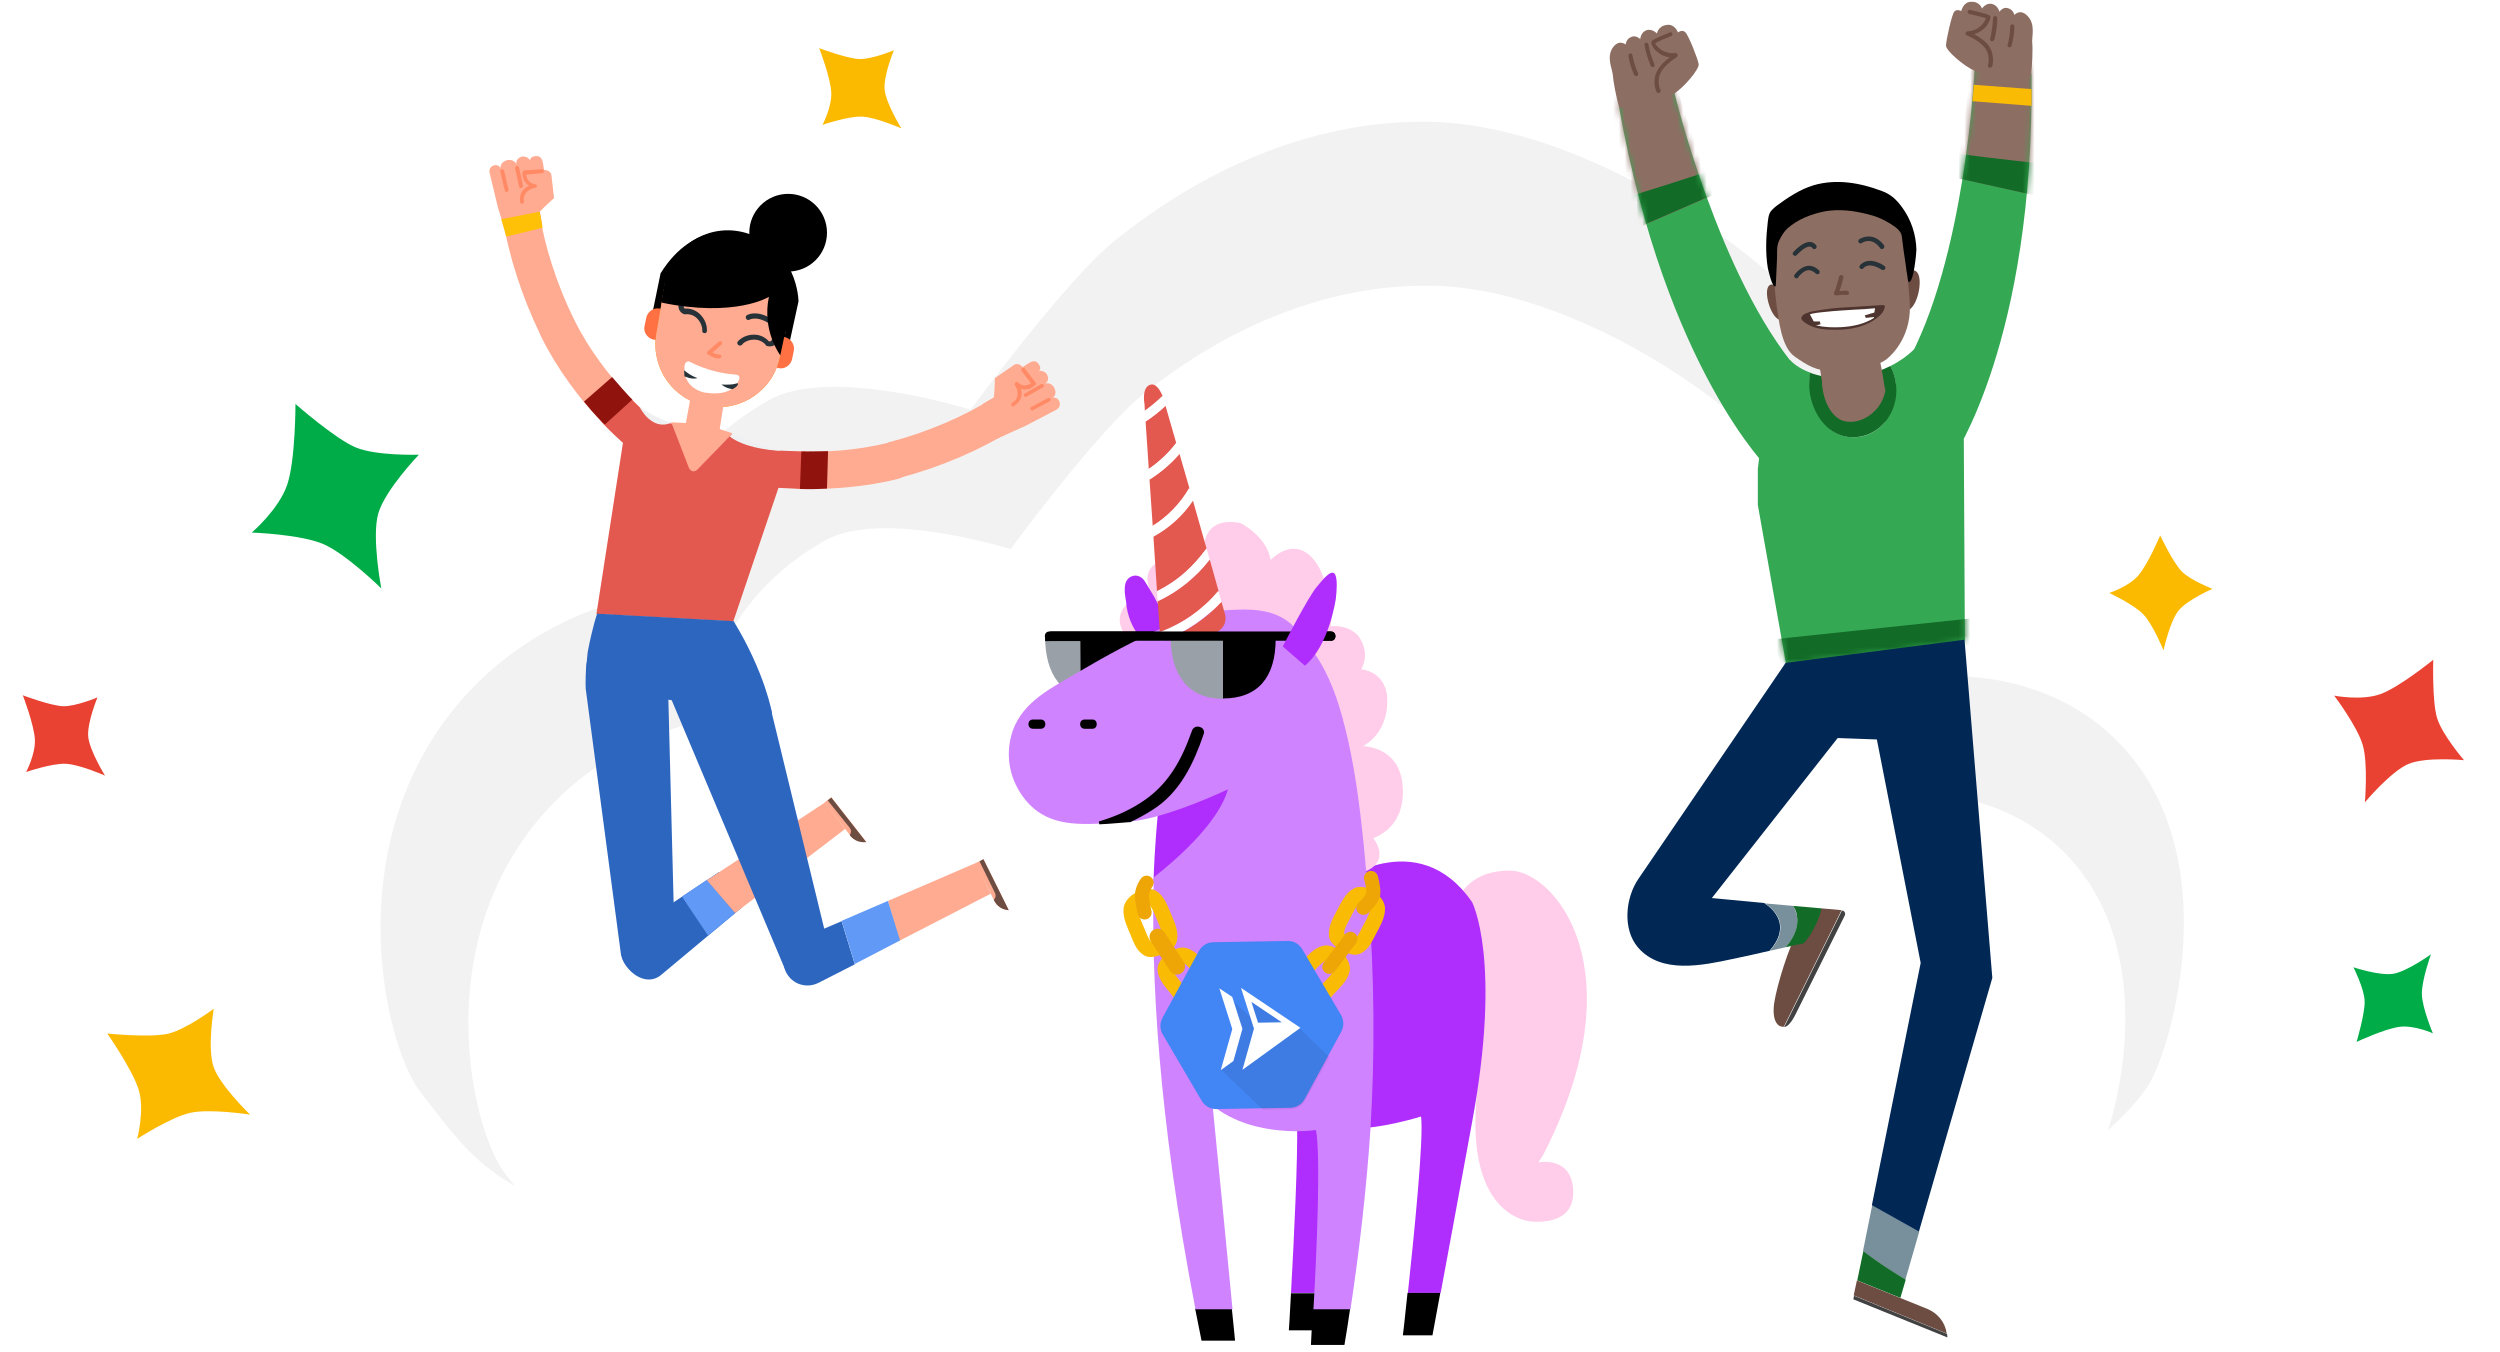 <?xml version="1.0" encoding="utf-8"?>
<svg preserveAspectRatio="xMidYMin" width="427" height="231" viewBox="0 0 427 231" fill="none"
    xmlns="http://www.w3.org/2000/svg">
     <style type="text/css">

		.stargroup {
			animation: scale-up-bottom 5s cubic-bezier(0.390, 0.575, 0.565, 1.000) infinite both;
		}

		.star1 {
			transform-origin: 56px 79px;
			animation: rotate-center1 5s infinite both;
		}

		.star2 {
			transform-origin: 409px 121px;
			animation: rotate-center2 5s infinite both;
		}

		.star3 {
			transform-origin: 29px 181px;
			animation: rotate-center3 5s infinite both;
		}

		.star4 {
			transform-origin: 10px 122px;
			animation: rotate-center4 5s infinite both;
		}

		.star5 {
			transform-origin: 146px 20px;
			animation: rotate-center5 5s infinite both;
		}

		.star6 {
			transform-origin: 368px 98px;
			animation: rotate-center6 5s infinite both;
		}

		.star7 {
			transform-origin: 409px 167px;
			animation: rotate-center7 5s infinite both;
		}

		@keyframes rotate-center1 {
			0% {
				transform: rotate(0deg);
			}

			20% {
				transform: rotate(359deg);
			}

			100% {
				transform: rotate(360deg);
			}
		}

		@keyframes rotate-center2 {
			0% {
				transform: rotate(0deg);
			}

			25% {
				transform: rotate(359deg);
			}

			100% {
				transform: rotate(360deg);
			}
		}

		@keyframes rotate-center3 {
			0% {
				transform: rotate(0deg);
			}

			30% {
				transform: rotate(359deg);
			}

			100% {
				transform: rotate(360deg);
			}
		}

		@keyframes rotate-center4 {
			0% {
				transform: rotate(0deg);
			}

			33% {
				transform: rotate(359deg);
			}

			100% {
				transform: rotate(360deg);
			}
		}

		@keyframes rotate-center5 {
			0% {
				transform: rotate(0deg);
			}

			37% {
				transform: rotate(359deg);
			}

			100% {
				transform: rotate(360deg);
			}
		}

		@keyframes rotate-center6 {
			0% {
				transform: rotate(0deg);
			}

			40% {
				transform: rotate(359deg);
			}

			100% {
				transform: rotate(360deg);
			}
		}

		@keyframes rotate-center7 {
			0% {
				transform: rotate(0deg);
			}

			50% {
				transform: rotate(359deg);
			}

			100% {
				transform: rotate(360deg);
			}
		}

		@keyframes scale-up-bottom {
			0% {
				-webkit-transform: scale(0.25);
				transform: scale(0.25);
				-webkit-transform-origin: 50% 100%;
				transform-origin: 50% 100%;
			}

			20% {
				-webkit-transform: scale(1);
				transform: scale(1);
				-webkit-transform-origin: 50% 100%;
				transform-origin: 50% 100%;
			}
		}
    </style>

    <g class="cloud" transform="translate(65,20)">
        <path fill-rule="evenodd" clip-rule="evenodd" d="M100.781 49.977C100.781 49.977 116.954 27.889 125.412 21.09C146.182 4.393 165.904 0.465 179.542 0.808C208.331 1.532 246.923 27.931 259.718 53.973C272.513 80.015 268.232 95.56 268.232 95.56C268.232 95.56 289.215 94.132 301.133 112.108C313.052 130.085 306.666 155.777 302.671 164.058C300.265 169.044 292.055 175.915 286.209 180.385C282.224 183.432 277.448 184.977 272.433 185.097C234.515 186.006 66.169 189.921 44.37 188.326C19.781 186.528 13.543 174.9 6.96 166.732C1.61 160.093 -5.457 133.05 6.711 109.927C18.88 86.804 41.859 82.468 41.859 82.468C41.859 82.468 44.387 72.206 49.695 63.879C55.003 55.553 61.959 50.807 66.359 48.332C76.881 42.414 100.781 49.977 100.781 49.977Z" fill="#F3F2F2"/>
        <g filter="url(#filter0_d)">
        <path fill-rule="evenodd" clip-rule="evenodd" d="M107.601 72.79C107.601 72.79 122.461 52.583 130.233 46.362C149.317 31.086 167.438 27.492 179.969 27.806C206.421 28.468 241.881 52.621 253.637 76.447C265.394 100.272 261.46 114.494 261.46 114.494C261.46 114.494 280.74 113.187 291.691 129.634C302.642 146.081 296.774 169.587 293.103 177.163C290.958 181.59 283.789 187.642 278.458 191.733C274.491 194.777 269.689 196.307 264.691 196.426C228.658 197.285 75.68 200.816 55.769 199.366C33.176 197.72 27.444 187.082 21.395 179.609C16.479 173.535 9.986 148.794 21.167 127.638C32.348 106.483 53.461 102.516 53.461 102.516C53.461 102.516 55.785 93.128 60.662 85.51C65.539 77.892 71.93 73.55 75.973 71.286C85.641 65.871 107.601 72.79 107.601 72.79Z" fill="white"/>
        </g>
        <defs>
        <filter id="filter0_d" x="13" y="26.788" width="287" height="175.923" filterUnits="userSpaceOnUse" color-interpolation-filters="sRGB">
        <feFlood flood-opacity="0" result="BackgroundImageFix"/>
        <feColorMatrix in="SourceAlpha" type="matrix" values="0 0 0 0 0 0 0 0 0 0 0 0 0 0 0 0 0 0 127 0"/>
        <feOffset dy="1"/>
        <feGaussianBlur stdDeviation="1"/>
        <feColorMatrix type="matrix" values="0 0 0 0 0 0 0 0 0 0 0 0 0 0 0 0 0 0 0.08 0"/>
        <feBlend mode="normal" in2="BackgroundImageFix" result="effect1_dropShadow"/>
        <feBlend mode="normal" in="SourceGraphic" in2="effect1_dropShadow" result="shape"/>
        </filter>
        </defs>
    </g>

        <g class="stargroup">
            <path class="star1" fill-rule="evenodd" clip-rule="evenodd"
                d="M50.467 69C50.467 69 50.481 78.599 49.048 82.814C47.615 87.028 43 90.961 43 90.961C43 90.961 51.334 91.25 55.224 92.927C59.114 94.603 65.126 100.499 65.126 100.499C65.126 100.499 63.459 91.796 64.597 87.745C65.736 83.694 71.546 77.664 71.546 77.664C71.546 77.664 64.334 77.892 60.804 76.441C57.275 74.991 50.467 69 50.467 69Z"
                fill="#00AC47" />
            <path class="star2" fill-rule="evenodd" clip-rule="evenodd"
                d="M415.604 112.684C415.604 112.684 409.834 117.374 406.586 118.55C403.338 119.727 398.68 118.814 398.68 118.814C398.68 118.814 402.643 124.066 403.565 127.27C404.487 130.474 403.924 137.036 403.924 137.036C403.924 137.036 408.334 131.769 411.337 130.492C414.341 129.216 420.854 129.839 420.854 129.839C420.854 129.839 417.137 125.526 416.257 122.654C415.378 119.781 415.604 112.684 415.604 112.684Z"
                fill="#E94232" />
            <path class="star3" fill-rule="evenodd" clip-rule="evenodd"
                d="M18.32 176.528C18.32 176.528 22.758 182.849 23.737 186.303C24.717 189.757 23.425 194.526 23.425 194.526C23.425 194.526 29.167 190.786 32.56 190.056C35.952 189.327 42.718 190.378 42.718 190.378C42.718 190.378 37.581 185.428 36.478 182.221C35.376 179.014 36.505 172.299 36.505 172.299C36.505 172.299 31.756 175.85 28.711 176.559C25.666 177.267 18.32 176.528 18.32 176.528Z"
                fill="#FBB900" />
            <path class="star4" fill-rule="evenodd" clip-rule="evenodd"
                d="M3.897 118.757C3.897 118.757 5.852 123.829 5.959 126.344C6.066 128.859 4.457 131.863 4.457 131.863C4.457 131.863 8.862 130.346 11.232 130.453C13.601 130.56 17.933 132.472 17.933 132.472C17.933 132.472 15.298 128.205 15.07 125.835C14.843 123.466 16.651 119.114 16.651 119.114C16.651 119.114 12.935 120.679 10.799 120.62C8.664 120.56 3.897 118.757 3.897 118.757Z"
                fill="#E94232" />
            <path class="star5" fill-rule="evenodd" clip-rule="evenodd"
                d="M139.921 8.221C139.921 8.221 141.876 13.293 141.983 15.808C142.09 18.323 140.48 21.327 140.48 21.327C140.48 21.327 144.886 19.81 147.256 19.917C149.625 20.024 153.957 21.936 153.957 21.936C153.957 21.936 151.322 17.669 151.094 15.299C150.867 12.93 152.675 8.578 152.675 8.578C152.675 8.578 148.959 10.143 146.823 10.084C144.688 10.024 139.921 8.221 139.921 8.221Z"
                fill="#FBB900" />
            <path class="star6" fill-rule="evenodd" clip-rule="evenodd"
                d="M368.961 91.458C368.961 91.458 366.844 96.464 365.174 98.348C363.504 100.231 360.259 101.274 360.259 101.274C360.259 101.274 364.482 103.243 366.112 104.966C367.743 106.689 369.53 111.074 369.53 111.074C369.53 111.074 370.599 106.174 372.081 104.311C373.564 102.449 377.887 100.574 377.887 100.574C377.887 100.574 374.126 99.119 372.632 97.592C371.137 96.066 368.961 91.458 368.961 91.458Z"
                fill="#FBB900" />
            <path class="star7" fill-rule="evenodd" clip-rule="evenodd"
                d="M402.502 177.958C402.502 177.958 407.425 175.654 409.926 175.372C412.428 175.089 415.537 176.486 415.537 176.486C415.537 176.486 413.716 172.197 413.657 169.825C413.599 167.454 415.204 162.999 415.204 162.999C415.204 162.999 411.132 165.926 408.784 166.318C406.436 166.71 401.968 165.211 401.968 165.211C401.968 165.211 403.789 168.809 403.879 170.943C403.968 173.077 402.502 177.958 402.502 177.958Z"
                fill="#00AC47" />
        </g>  
    

    <path
        d="M248.864 154.056C248.864 154.056 250.264 148.7 257.873 148.7C265.481 148.7 279.907 165.621 263.533 197.333L262.742 198.55C262.742 198.55 268.403 197.333 268.707 203.298C268.951 209.263 262.62 208.654 261.829 208.654C261.038 208.654 248.499 207.741 252.942 181.629C252.942 181.629 250.508 165.986 250.325 165.56C250.203 165.195 248.864 154.056 248.864 154.056Z"
        fill="#FFCCE9" />
    <path
        d="M227.256 193.498L230.604 192.707C235.595 192.95 242.717 190.698 242.717 190.698C243.204 194.533 241.499 211.089 240.465 220.828H246.064C247.099 215.289 248.803 206.098 251.421 191.733C256.595 163.856 251.421 154.056 251.421 154.056C242.047 140.543 228.108 151.013 228.108 151.013C228.108 151.013 221.23 183.394 221.535 191.611C221.717 197.333 220.987 212.245 220.5 220.828H226.465L227.256 193.498Z"
        fill="#AF2DFD" />
    <path
        d="M239.612 228.071H244.664C244.664 228.071 245.03 226.062 246.003 220.828H240.404C239.978 225.089 239.612 228.071 239.612 228.071Z"
        fill="black" />
    <path
        d="M226.282 227.219L226.465 220.889H220.5C220.317 224.662 220.135 227.219 220.135 227.219H226.282Z"
        fill="black" />
    <path
        d="M239.308 132.578C238.03 127.454 232.795 127.454 232.795 127.454C237.847 124.527 236.873 118.559 236.873 118.559C236.204 114.505 232.491 114.336 232.491 114.336C234.256 111.127 231.882 108.481 231.882 108.481C230.421 107.017 228.534 106.848 227.256 106.961C228.108 102.401 225.369 97.052 225.369 97.052C221.717 90.521 217.03 95.645 217.03 95.645C216.361 91.535 211.857 89.339 211.857 89.339C204.796 87.988 205.587 94.631 205.587 94.631V97.559L204.37 98.066L199.379 95.476C193.536 96.827 197.005 102.007 197.005 102.007L196.822 102.964C195.849 102.176 194.996 101.613 194.996 101.613C187.266 105.047 193.901 110.452 193.901 110.452C193.901 110.452 196.275 111.352 198.588 108.706L198.831 109.157L211.674 111.803L222.995 109.551L220.683 114.562L224.822 143.162C224.822 143.162 228.778 150.763 233.221 148.849C237.665 146.934 234.56 143.162 234.56 143.162C241.438 140.347 239.308 132.578 239.308 132.578Z"
        fill="#FFCCE9" />
    <path
        d="M200.65 128.459H202.016L202.566 126.443H201.207L201.389 125.764H202.748L203.445 123.139H204.318L203.609 125.764H204.904L205.625 123.139H206.486L205.777 125.764H207.137L206.955 126.443H205.596L205.039 128.459H206.404L206.223 129.139H204.875L204.154 131.746H203.293L204.002 129.139H202.695L201.998 131.746H201.125L201.834 129.139H200.475L200.65 128.459ZM204.166 128.459L204.723 126.443H203.428L202.889 128.459H204.166ZM208.18 123.139H214.15V124.193H209.346V126.807H213.57V127.832H209.346V131.746H208.18V123.139ZM218.639 126.777C219.131 126.777 219.514 126.709 219.787 126.572C220.217 126.358 220.432 125.971 220.432 125.412C220.432 124.85 220.203 124.471 219.746 124.276C219.488 124.166 219.105 124.111 218.598 124.111H216.518V126.777H218.639ZM219.031 130.75C219.746 130.75 220.256 130.543 220.561 130.129C220.752 129.867 220.848 129.551 220.848 129.18C220.848 128.555 220.568 128.129 220.01 127.902C219.713 127.781 219.32 127.721 218.832 127.721H216.518V130.75H219.031ZM215.375 123.139H219.072C220.08 123.139 220.797 123.44 221.223 124.041C221.473 124.397 221.598 124.807 221.598 125.272C221.598 125.815 221.443 126.26 221.135 126.608C220.975 126.791 220.744 126.959 220.443 127.111C220.885 127.279 221.215 127.469 221.434 127.68C221.82 128.055 222.014 128.572 222.014 129.233C222.014 129.787 221.84 130.289 221.492 130.738C220.973 131.41 220.146 131.746 219.014 131.746H215.375V123.139ZM226.643 126.777C227.135 126.777 227.518 126.709 227.791 126.572C228.221 126.358 228.436 125.971 228.436 125.412C228.436 124.85 228.207 124.471 227.75 124.276C227.492 124.166 227.109 124.111 226.602 124.111H224.521V126.777H226.643ZM227.035 130.75C227.75 130.75 228.26 130.543 228.564 130.129C228.756 129.867 228.852 129.551 228.852 129.18C228.852 128.555 228.572 128.129 228.014 127.902C227.717 127.781 227.324 127.721 226.836 127.721H224.521V130.75H227.035ZM223.379 123.139H227.076C228.084 123.139 228.801 123.44 229.227 124.041C229.477 124.397 229.602 124.807 229.602 125.272C229.602 125.815 229.447 126.26 229.139 126.608C228.979 126.791 228.748 126.959 228.447 127.111C228.889 127.279 229.219 127.469 229.438 127.68C229.824 128.055 230.018 128.572 230.018 129.233C230.018 129.787 229.844 130.289 229.496 130.738C228.977 131.41 228.15 131.746 227.018 131.746H223.379V123.139ZM205.016 136.904C206.105 136.904 206.951 137.192 207.553 137.766C208.154 138.34 208.488 138.992 208.555 139.723H207.418C207.289 139.168 207.031 138.729 206.645 138.404C206.262 138.08 205.723 137.918 205.027 137.918C204.18 137.918 203.494 138.217 202.971 138.815C202.451 139.408 202.191 140.32 202.191 141.551C202.191 142.559 202.426 143.377 202.895 144.006C203.367 144.631 204.07 144.943 205.004 144.943C205.863 144.943 206.518 144.613 206.967 143.953C207.205 143.606 207.383 143.149 207.5 142.582H208.637C208.535 143.488 208.199 144.248 207.629 144.861C206.945 145.6 206.023 145.969 204.863 145.969C203.863 145.969 203.023 145.666 202.344 145.061C201.449 144.26 201.002 143.024 201.002 141.352C201.002 140.082 201.338 139.041 202.01 138.229C202.736 137.346 203.738 136.904 205.016 136.904ZM212.393 137.356C213.479 137.356 214.264 137.803 214.748 138.697C215.123 139.389 215.311 140.336 215.311 141.539C215.311 142.68 215.141 143.623 214.801 144.369C214.309 145.44 213.504 145.975 212.387 145.975C211.379 145.975 210.629 145.537 210.137 144.662C209.727 143.932 209.521 142.951 209.521 141.721C209.521 140.768 209.645 139.949 209.891 139.266C210.352 137.992 211.186 137.356 212.393 137.356ZM212.381 145.014C212.928 145.014 213.363 144.772 213.688 144.287C214.012 143.803 214.174 142.901 214.174 141.58C214.174 140.627 214.057 139.844 213.822 139.231C213.588 138.613 213.133 138.305 212.457 138.305C211.836 138.305 211.381 138.598 211.092 139.184C210.807 139.766 210.664 140.625 210.664 141.762C210.664 142.617 210.756 143.305 210.939 143.824C211.221 144.617 211.701 145.014 212.381 145.014ZM219.793 142.776V138.973L217.104 142.776H219.793ZM219.811 145.746V143.695H216.131V142.664L219.975 137.332H220.865V142.776H222.102V143.695H220.865V145.746H219.811Z"
        fill="black" />
    <path
        d="M196.396 110.414C196.396 110.414 192.683 108.04 192.318 102.623C192.318 102.623 191.831 100.553 192.318 99.397C192.805 98.24 194.57 97.693 195.605 99.397C196.579 101.101 199.379 104.936 198.77 107.797C198.162 110.718 196.396 110.414 196.396 110.414Z"
        fill="#AF2DFD" />
    <path
        d="M196.396 109.136C196.396 109.014 196.396 108.831 196.396 108.71H184.466V119.179C190.37 119.179 196.396 115.77 196.396 109.136Z"
        fill="black" />
    <path
        d="M178.501 108.71C178.501 115.344 181.484 119.362 187.388 119.362C187.388 119.362 184.527 118.692 184.588 118.692L184.527 108.953L178.501 108.71Z"
        fill="#99A0A7" />
    <path
        d="M227.317 107.858H179.414C178.988 108.04 178.562 108.284 178.501 108.649C178.501 108.71 178.501 108.466 178.501 108.527C178.501 108.771 178.501 109.257 178.501 109.501L227.378 109.44C228.352 109.44 228.352 107.858 227.317 107.858Z"
        fill="black" />
    <path
        d="M200.109 123.257C200.049 123.5 199.988 123.805 199.866 124.17C199.927 124.596 199.927 125.022 199.988 125.448C199.927 124.596 199.988 123.805 200.109 123.257Z"
        fill="#3BB0E5" />
    <path
        d="M210.989 132.935H207.114L198.116 135.478C197.657 139.652 197.197 144.805 197 150.935C211.908 139.326 210.989 132.935 210.989 132.935Z"
        fill="#AF2DFD" />
    <path
        d="M223.909 229.714H229.63C229.995 227.645 230.3 225.575 230.604 223.506H224.213C224.03 227.219 223.909 229.714 223.909 229.714Z"
        fill="black" />
    <path
        d="M210.944 228.984C210.944 228.984 210.761 226.915 210.396 223.506H204.127C204.492 225.332 204.857 227.158 205.222 228.984H210.944Z"
        fill="black" />
    <path
        d="M233.769 153.995C233.526 150.708 233.221 147.422 232.917 144.196C232.308 138.291 231.578 132.448 230.3 126.666C229.021 120.944 227.317 115.101 223.665 110.414C222.996 109.562 222.204 108.405 221.352 107.432C218.735 104.388 214.839 103.962 211.066 104.145C209.361 104.206 207.535 104.327 205.77 104.692H205.709C205.587 104.692 205.527 104.753 205.405 104.753C205.283 104.753 205.222 104.814 205.1 104.814C204.674 104.875 204.248 104.997 203.822 105.119C203.761 105.119 203.701 105.179 203.64 105.179C201.996 105.666 200.414 106.397 198.892 107.066C193.901 109.318 189.031 111.936 184.284 114.736C179.901 117.353 174.788 119.666 172.962 124.84C171.684 128.674 172.293 132.631 174.606 135.918C177.771 140.422 182.336 140.97 187.814 140.665C190.31 139.935 192.805 138.9 194.936 137.5C199.683 134.457 202.057 130.196 203.883 125.022C204.187 124.048 205.77 124.474 205.405 125.448C203.701 130.439 201.327 135.37 196.762 138.291C195.544 139.022 194.327 139.691 193.11 140.3C198.162 139.813 205.405 136.831 209.726 134.822C209.057 137.318 206.44 142.43 197.066 149.856C196.579 166.351 197.796 190.638 204.187 223.628H210.518C209.787 215.837 208.326 201.229 207.109 188.812C214.231 194.594 224.761 193.011 224.761 193.011C225.613 197.272 224.882 214.254 224.335 223.628H230.665C232.187 213.524 233.404 202.933 234.073 192.89C234.865 179.864 234.743 166.899 233.769 153.995Z"
        fill="#D083FF" />
    <path
        d="M205.344 125.327C205.709 124.353 204.127 123.927 203.822 124.901C201.996 130.074 199.622 134.396 194.875 137.378C192.683 138.778 190.249 139.813 187.753 140.544C189.397 140.483 191.04 140.3 192.805 140.178C192.866 140.178 192.927 140.178 192.988 140.178C194.266 139.57 195.483 138.9 196.64 138.17C201.327 135.248 203.64 130.318 205.344 125.327Z"
        fill="black" stroke="black" stroke-width="0.5" />
    <path
        d="M177.771 122.892H176.432C175.397 122.892 175.397 124.474 176.432 124.474H177.771C178.806 124.474 178.806 122.892 177.771 122.892Z"
        fill="black" />
    <path
        d="M186.597 122.892H185.258C184.223 122.892 184.223 124.474 185.258 124.474H186.597C187.57 124.474 187.57 122.892 186.597 122.892Z"
        fill="black" />
    <path
        d="M203.153 83.389L201.448 77.484C199.988 79.189 198.222 80.71 196.335 81.867L196.883 89.841C199.44 88.319 201.631 86.006 203.153 83.389Z"
        fill="#E4594F" />
    <path
        d="M206.074 93.675L203.761 85.519C202.057 88.076 199.683 90.206 197.005 91.667L197.614 100.979C201.083 99.275 203.883 96.719 206.074 93.675Z"
        fill="#E4594F" />
    <path
        d="M200.9 75.659L199.074 69.328C198.04 70.302 196.883 71.215 195.666 72.006L196.214 80.102C197.979 78.885 199.622 77.363 200.9 75.659Z"
        fill="#E4594F" />
    <path
        d="M208.144 100.979L206.622 95.562C204.309 98.545 201.387 101.04 197.735 102.684L198.101 108.04C202.118 106.458 205.466 104.084 208.144 100.979Z"
        fill="#E4594F" />
    <path
        d="M198.587 67.685C198.222 66.772 197.431 65.311 196.396 65.737C194.935 66.285 195.483 69.024 195.483 69.024L195.544 70.241C196.64 69.45 197.674 68.598 198.587 67.685Z"
        fill="#E4594F" />
    <path
        d="M199.074 109.318L204.37 108.71C210.396 108.527 209.239 104.936 209.239 104.936L208.631 102.806C206.013 105.605 202.848 107.797 199.074 109.318Z"
        fill="#E4594F" />
    <path
        d="M198.831 68.415C198.831 68.415 198.709 68.05 198.527 67.624C197.614 68.537 196.579 69.389 195.544 70.12L195.666 71.946C196.883 71.154 198.04 70.241 199.075 69.267L198.831 68.415Z"
        fill="white" />
    <path
        d="M201.448 77.546L200.9 75.659C199.622 77.363 197.979 78.885 196.214 80.102L196.335 81.928C198.222 80.711 199.987 79.25 201.448 77.546Z"
        fill="white" />
    <path
        d="M203.7 85.458L203.092 83.389C201.57 86.006 199.379 88.258 196.822 89.841L196.944 91.606C199.622 90.145 201.996 88.015 203.7 85.458Z"
        fill="white" />
    <path
        d="M206.622 95.562L206.074 93.675C203.883 96.719 201.144 99.275 197.614 100.979L197.735 102.684C201.326 100.979 204.248 98.545 206.622 95.562Z"
        fill="white" />
    <path
        d="M198.04 107.979L198.162 109.379L199.075 109.257C202.787 107.797 206.013 105.545 208.631 102.745L208.083 100.919C205.466 104.084 202.118 106.458 198.04 107.979Z"
        fill="white" />
    <path
        d="M217.882 109.136C217.882 109.014 217.882 108.831 217.882 108.71H208.874V119.301C214.778 119.301 217.882 115.77 217.882 109.136Z"
        fill="black" />
    <path d="M199.927 108.71C199.927 115.344 203.031 119.362 208.874 119.362V108.71H199.927Z"
        fill="#99A0A7" />
    <path
        d="M227.317 107.858H179.232C178.197 107.858 178.197 109.44 179.232 109.44H227.317C228.352 109.44 228.352 107.858 227.317 107.858Z"
        fill="black" />
    <path
        d="M219.1 110.414C219.1 110.414 223.483 101.832 224.943 100.188C226.404 98.484 228.961 94.954 228.169 102.197C228.169 102.197 227.074 110.231 222.874 113.701L219.1 110.414Z"
        fill="#AF2DFD" />
    <path
        d="M311.132 155.152C311.132 155.152 308.089 157.769 306.871 159.595C305.654 161.421 303.524 168.116 303.037 171.282C302.611 174.264 303.584 175.481 304.68 175.36L314.541 155.456L311.132 155.152Z"
        fill="#6D4C41" />
    <path
        d="M306.688 173.229L315.088 156.369C315.271 156.004 315.027 155.517 314.601 155.517L304.741 175.42C304.802 175.42 304.862 175.42 304.984 175.36C305.836 175.055 306.688 173.229 306.688 173.229Z"
        fill="#424242" />
    <path
        d="M333.47 78.337C333.47 78.337 347.47 58.25 346.983 12.721C346.983 12.721 346.131 8.217 342.175 7.974C338.218 7.73 337.244 12.052 337.244 12.052C337.244 12.052 335.723 44.494 325.436 62.511C315.21 80.528 330.001 83.145 333.47 78.337Z"
        fill="#34A853" />
    <mask id="mask0" mask-type="alpha" maskUnits="userSpaceOnUse" x="321" y="7" width="26" height="74">
        <path
            d="M333.47 78.337C333.47 78.337 347.47 58.25 346.983 12.721C346.983 12.721 346.131 8.217 342.175 7.974C338.218 7.73 337.244 12.052 337.244 12.052C337.244 12.052 335.723 44.494 325.436 62.511C315.21 80.528 330.001 83.145 333.47 78.337Z"
            fill="white" />
    </mask>
    <g mask="url(#mask0)">
        <path
            d="M333.775 29.886C334.505 27.025 335.053 24.286 335.418 21.365C336.27 15.278 336.94 9.191 337.062 3.043C340.348 3.652 345.461 4.809 348.809 5.6C349.783 14.669 349.174 23.799 349.235 32.929L349.174 33.721L333.775 30.312C333.775 30.312 333.775 30.251 333.714 30.13C333.775 30.008 333.775 29.947 333.775 29.886Z"
            fill="#8D6E63" />
        <path
            d="M334.627 26.295C337.853 26.721 341.018 27.086 344.244 27.451C345.948 27.634 347.592 27.878 349.296 28.06C349.296 29.703 349.235 31.286 349.235 32.929L349.174 33.721L333.775 30.312C333.775 30.312 333.775 30.251 333.714 30.13C333.714 30.069 333.775 30.008 333.775 29.947C334.079 28.669 334.383 27.512 334.627 26.295Z"
            fill="#126B26" />
    </g>
    <path
        d="M302.245 80.284C302.245 80.284 284.654 63.242 276.559 18.443C276.559 18.443 276.559 13.878 280.394 12.843C284.228 11.808 285.994 15.886 285.994 15.886C285.994 15.886 293.602 47.416 307.115 63.242C320.627 79.067 306.567 84.302 302.245 80.284Z"
        fill="#34A853" />
    <mask id="mask1" mask-type="alpha" maskUnits="userSpaceOnUse" x="276" y="12" width="37" height="70">
        <path
            d="M302.245 80.284C302.245 80.284 284.654 63.242 276.559 18.443C276.559 18.443 276.559 13.878 280.394 12.843C284.228 11.808 285.994 15.886 285.994 15.886C285.994 15.886 293.602 47.416 307.115 63.242C320.627 79.067 306.567 84.302 302.245 80.284Z"
            fill="white" />
    </mask>
    <g mask="url(#mask1)">
        <path
            d="M292.75 32.747C291.472 30.13 290.437 27.451 289.524 24.712C287.576 18.93 285.75 13.026 284.411 7.061C281.307 8.278 276.498 10.348 273.394 11.809C274.185 20.878 276.437 29.764 278.142 38.712L278.385 39.503L292.811 33.234C292.811 33.234 292.811 33.173 292.872 32.99C292.811 32.869 292.811 32.808 292.75 32.747Z"
            fill="#8D6E63" />
        <path
            d="M291.289 29.399C288.246 30.434 285.141 31.408 282.037 32.382C280.455 32.869 278.811 33.416 277.168 33.903C277.472 35.486 277.837 37.069 278.142 38.651L278.385 39.442L292.811 33.173C292.811 33.173 292.811 33.112 292.872 32.929C292.872 32.869 292.811 32.808 292.811 32.747C292.202 31.651 291.715 30.556 291.289 29.399Z"
            fill="#126B26" />
    </g>
    <path
        d="M314.358 60.016C317.341 60.259 320.201 59.163 322.575 57.337C322.94 57.094 323.245 56.789 323.549 56.485C320.993 55.024 314.48 53.198 309.002 57.581C310.28 59.042 312.471 59.833 314.358 60.016Z"
        fill="#34A853" />
    <path
        d="M303.402 49.12C303.402 49.12 302.854 48.207 302.184 48.755C301.15 49.668 302.367 54.05 303.889 54.598C305.045 55.024 305.41 54.233 305.654 53.929C305.897 53.503 303.402 49.12 303.402 49.12Z"
        fill="#6D4C41" />
    <path
        d="M325.923 46.442C325.923 46.442 326.714 45.772 327.384 46.442C328.54 47.538 327.566 52.529 325.801 53.016C324.462 53.381 323.427 52.894 323.184 52.529C323.001 52.042 325.923 46.442 325.923 46.442Z"
        fill="#6D4C41" />
    <path
        d="M335.418 75.171C333.471 67.928 329.636 62.694 326.958 59.65C325.74 60.807 324.401 61.781 322.88 62.511C323.914 64.581 324.219 67.076 323.488 69.328C322.454 72.372 319.775 74.745 316.488 74.685C311.254 74.624 308.21 68.476 309.245 63.667C307.906 63.181 306.628 62.45 305.654 61.415L305.593 61.537C305.593 61.598 305.532 61.598 305.532 61.659C305.471 61.72 305.411 61.842 305.35 61.902C305.228 62.085 305.106 62.268 305.045 62.45C304.924 62.633 304.863 62.815 304.741 62.998C304.619 63.181 304.558 63.363 304.437 63.546C304.315 63.728 304.254 63.911 304.132 64.094C304.011 64.276 303.95 64.459 303.828 64.702C303.767 64.885 303.645 65.067 303.585 65.311C303.524 65.494 303.402 65.676 303.341 65.92C303.28 66.102 303.158 66.285 303.098 66.528C303.037 66.711 302.915 66.894 302.854 67.137C302.793 67.32 302.732 67.502 302.611 67.746C302.55 67.928 302.489 68.111 302.428 68.354C302.367 68.537 302.306 68.719 302.245 68.963C302.185 69.146 302.124 69.328 302.063 69.572C302.002 69.754 301.941 69.937 301.88 70.18C301.819 70.363 301.759 70.546 301.698 70.789C301.637 70.972 301.576 71.154 301.576 71.398C301.515 71.58 301.454 71.763 301.454 72.006C301.393 72.189 301.393 72.372 301.332 72.615C301.272 72.798 301.272 72.98 301.211 73.163C301.15 73.346 301.15 73.528 301.089 73.711C301.028 73.893 301.028 74.076 300.967 74.258C300.906 74.441 300.906 74.624 300.845 74.806C300.785 74.989 300.785 75.171 300.785 75.354C300.785 75.537 300.724 75.719 300.724 75.902C300.724 76.085 300.663 76.267 300.663 76.45C300.663 76.632 300.602 76.815 300.602 76.998C300.602 77.18 300.541 77.363 300.541 77.545C300.541 77.728 300.48 77.911 300.48 78.032C300.48 78.215 300.419 78.397 300.419 78.519C300.419 78.702 300.419 78.824 300.359 79.006C300.359 79.189 300.359 79.311 300.298 79.493C300.298 79.676 300.298 79.797 300.237 79.98C300.237 80.163 300.237 80.284 300.237 80.467C300.237 80.589 300.237 80.771 300.237 80.893C300.237 81.015 300.237 81.197 300.237 81.319C300.237 81.441 300.237 81.624 300.237 81.745C300.237 81.867 300.237 81.989 300.237 82.171C300.237 82.293 300.237 82.415 300.237 82.537C300.237 82.658 300.237 82.78 300.237 82.902C300.237 83.023 300.237 83.145 300.237 83.267C300.237 83.389 300.237 83.51 300.237 83.632C300.237 83.754 300.237 83.876 300.237 83.936C300.237 84.058 300.237 84.119 300.237 84.241C300.237 84.362 300.237 84.423 300.237 84.545C300.237 84.606 300.237 84.728 300.237 84.789C300.237 84.85 300.237 84.971 300.237 85.032C300.237 85.093 300.237 85.154 300.237 85.275C300.237 85.336 300.237 85.397 300.237 85.458C300.237 85.519 300.237 85.58 300.237 85.641C300.237 85.702 300.237 85.763 300.237 85.823C300.237 85.884 300.237 85.884 300.237 85.945C300.237 86.006 300.237 86.006 300.237 86.067V86.128V86.189C300.237 86.189 300.237 86.189 300.237 86.249L305.045 113.336L335.601 109.379L335.418 75.171Z"
        fill="#34A853" />
    <mask id="mask2" mask-type="alpha" maskUnits="userSpaceOnUse" x="300" y="59" width="36" height="55">
        <path
            d="M335.418 75.171C333.471 67.928 329.636 62.694 326.958 59.65C325.74 60.807 324.401 61.781 322.88 62.511C323.914 64.581 324.219 67.076 323.488 69.328C322.454 72.372 319.775 74.745 316.488 74.685C311.254 74.624 308.21 68.476 309.245 63.667C307.906 63.181 306.628 62.45 305.654 61.415L305.593 61.537C305.593 61.598 305.532 61.598 305.532 61.659C305.471 61.72 305.411 61.842 305.35 61.902C305.228 62.085 305.106 62.268 305.045 62.45C304.924 62.633 304.863 62.815 304.741 62.998C304.619 63.181 304.558 63.363 304.437 63.546C304.315 63.728 304.254 63.911 304.132 64.094C304.011 64.276 303.95 64.459 303.828 64.702C303.767 64.885 303.645 65.067 303.585 65.311C303.524 65.494 303.402 65.676 303.341 65.92C303.28 66.102 303.158 66.285 303.098 66.528C303.037 66.711 302.915 66.894 302.854 67.137C302.793 67.32 302.732 67.502 302.611 67.746C302.55 67.928 302.489 68.111 302.428 68.354C302.367 68.537 302.306 68.719 302.245 68.963C302.185 69.146 302.124 69.328 302.063 69.572C302.002 69.754 301.941 69.937 301.88 70.18C301.819 70.363 301.759 70.546 301.698 70.789C301.637 70.972 301.576 71.154 301.576 71.398C301.515 71.58 301.454 71.763 301.454 72.006C301.393 72.189 301.393 72.372 301.332 72.615C301.272 72.798 301.272 72.98 301.211 73.163C301.15 73.346 301.15 73.528 301.089 73.711C301.028 73.893 301.028 74.076 300.967 74.258C300.906 74.441 300.906 74.624 300.845 74.806C300.785 74.989 300.785 75.171 300.785 75.354C300.785 75.537 300.724 75.719 300.724 75.902C300.724 76.085 300.663 76.267 300.663 76.45C300.663 76.632 300.602 76.815 300.602 76.998C300.602 77.18 300.541 77.363 300.541 77.545C300.541 77.728 300.48 77.911 300.48 78.032C300.48 78.215 300.419 78.397 300.419 78.519C300.419 78.702 300.419 78.824 300.359 79.006C300.359 79.189 300.359 79.311 300.298 79.493C300.298 79.676 300.298 79.797 300.237 79.98C300.237 80.163 300.237 80.284 300.237 80.467C300.237 80.589 300.237 80.771 300.237 80.893C300.237 81.015 300.237 81.197 300.237 81.319C300.237 81.441 300.237 81.624 300.237 81.745C300.237 81.867 300.237 81.989 300.237 82.171C300.237 82.293 300.237 82.415 300.237 82.537C300.237 82.658 300.237 82.78 300.237 82.902C300.237 83.023 300.237 83.145 300.237 83.267C300.237 83.389 300.237 83.51 300.237 83.632C300.237 83.754 300.237 83.876 300.237 83.936C300.237 84.058 300.237 84.119 300.237 84.241C300.237 84.362 300.237 84.423 300.237 84.545C300.237 84.606 300.237 84.728 300.237 84.789C300.237 84.85 300.237 84.971 300.237 85.032C300.237 85.093 300.237 85.154 300.237 85.275C300.237 85.336 300.237 85.397 300.237 85.458C300.237 85.519 300.237 85.58 300.237 85.641C300.237 85.702 300.237 85.763 300.237 85.823C300.237 85.884 300.237 85.884 300.237 85.945C300.237 86.006 300.237 86.006 300.237 86.067V86.128V86.189C300.237 86.189 300.237 86.189 300.237 86.249L305.045 113.336L335.601 109.379L335.418 75.171Z"
            fill="white" />
    </mask>
    <g mask="url(#mask2)">
        <path
            d="M302.915 109.197L336.879 105.605L337.062 110.596C337.062 110.596 318.68 113.762 318.132 113.762C317.645 113.762 304.376 114.188 304.376 114.188L302.915 109.197Z"
            fill="#126B26" />
    </g>
    <path
        d="M316.488 74.685C319.775 74.685 322.514 72.372 323.488 69.328C324.219 67.076 323.975 64.581 322.879 62.511C321.54 63.181 320.08 63.728 318.558 64.033C315.575 64.702 312.045 64.763 309.184 63.668C308.21 68.476 311.193 74.685 316.488 74.685Z"
        fill="#126B26" />
    <path
        d="M321.662 64.641C321.54 63.789 321.358 62.937 321.175 62.024C320.384 60.685 319.106 59.772 317.523 59.772C315.393 59.833 312.897 60.076 311.802 62.267C310.28 65.25 311.802 71.215 315.088 71.945C317.949 72.615 321.48 70.18 322.027 66.65C321.845 66.041 321.784 65.311 321.662 64.641Z"
        fill="#8D6E63" />
    <path
        d="M304.254 37.008C304.254 37.008 303.219 37.495 302.976 41.573C302.732 45.651 303.158 50.033 303.463 52.346C303.828 54.659 304.254 59.346 306.567 60.928C308.88 62.511 309.975 63.242 313.384 63.546C316.793 63.911 320.932 62.328 322.149 61.415C323.366 60.502 326.653 57.094 326.166 51.433C325.679 45.773 325.618 41.39 324.645 38.955C323.61 36.521 320.749 35.364 317.706 34.938C314.662 34.512 309.123 33.842 304.254 37.008Z"
        fill="#8D6E63" />
    <path
        d="M303.28 48.877C302.732 49.364 302.002 46.077 301.941 45.773C301.515 43.216 301.637 40.416 301.941 37.86C302.002 37.373 302.063 36.886 302.245 36.46C302.489 35.912 302.976 35.547 303.402 35.181C305.289 33.782 307.48 32.321 309.732 31.651C313.689 30.495 317.706 31.225 321.419 32.625C322.94 33.173 323.914 34.086 324.888 35.425C326.41 37.495 327.262 40.051 327.323 42.668C327.323 43.155 326.836 48.511 325.984 48.146C325.862 48.086 325.801 47.355 325.801 47.233C325.679 46.564 325.558 45.894 325.497 45.225C325.253 43.642 325.01 41.999 324.827 40.355C324.706 39.321 323.549 38.651 322.697 38.103C321.54 37.373 320.262 36.886 318.984 36.581C316.61 35.973 314.115 35.669 311.68 36.094C309.306 36.581 307.054 37.434 305.228 39.077C304.619 39.686 304.193 40.416 303.828 41.207C303.463 41.999 303.524 43.033 303.524 43.947C303.463 44.555 303.341 48.877 303.28 48.877Z"
        fill="black" />
    <path
        d="M306.567 43.703C306.506 43.703 306.384 43.642 306.323 43.581C306.141 43.46 306.141 43.216 306.323 43.033C306.506 42.851 307.967 41.208 309.245 41.329C309.671 41.39 309.976 41.573 310.219 41.938C310.341 42.12 310.28 42.364 310.097 42.486C309.915 42.607 309.671 42.547 309.549 42.364C309.428 42.181 309.306 42.12 309.123 42.12C308.454 42.06 307.419 42.973 306.871 43.581C306.75 43.703 306.689 43.703 306.567 43.703Z"
        fill="#263238" />
    <path
        d="M321.419 42.547C321.297 42.547 321.175 42.486 321.114 42.364C319.714 40.416 318.132 41.39 318.01 41.512C317.827 41.633 317.584 41.573 317.462 41.39C317.341 41.207 317.401 40.964 317.584 40.842C317.584 40.842 319.836 39.321 321.784 41.877C321.906 42.059 321.845 42.303 321.723 42.425C321.54 42.547 321.48 42.547 321.419 42.547Z"
        fill="#263238" />
    <path
        d="M306.871 47.538C306.81 47.538 306.749 47.538 306.628 47.477C306.445 47.355 306.384 47.111 306.506 46.929C306.567 46.868 307.48 45.529 308.819 45.407C309.488 45.346 310.158 45.651 310.706 46.199C310.828 46.32 310.828 46.564 310.706 46.746C310.584 46.868 310.341 46.868 310.158 46.746C309.732 46.32 309.306 46.138 308.88 46.138C308.089 46.199 307.358 47.051 307.115 47.355C307.115 47.477 306.993 47.538 306.871 47.538Z"
        fill="#263238" />
    <path
        d="M321.601 46.138C321.54 46.138 321.48 46.138 321.419 46.077C319.106 44.616 318.314 45.773 318.314 45.773C318.193 45.955 317.949 46.016 317.767 45.894C317.584 45.773 317.523 45.529 317.645 45.346C317.645 45.346 318.923 43.52 321.845 45.407C322.027 45.529 322.088 45.773 321.966 45.955C321.845 46.077 321.723 46.138 321.601 46.138Z"
        fill="#263238" />
    <path
        d="M313.628 50.459C313.506 50.459 313.323 50.398 313.262 50.277C313.202 50.155 313.202 49.972 313.323 49.851C313.445 49.668 313.81 48.329 314.115 47.233C314.175 47.051 314.358 46.929 314.601 46.99C314.784 47.051 314.906 47.233 314.845 47.477C314.541 48.633 314.358 49.303 314.175 49.729C314.662 49.668 315.271 49.607 315.514 49.668C315.697 49.729 315.88 49.911 315.819 50.094C315.758 50.277 315.575 50.398 315.393 50.398C315.21 50.277 314.358 50.398 313.628 50.459C313.628 50.459 313.688 50.459 313.628 50.459Z"
        fill="#6D4C41" />
    <path
        d="M307.723 54.111C307.784 53.99 307.845 53.929 307.967 53.807C308.271 53.563 308.636 53.442 309.002 53.32C309.61 53.137 310.28 53.077 310.889 52.955C312.167 52.772 313.445 52.59 314.723 52.529C315.454 52.468 316.123 52.468 316.854 52.407C318.375 52.285 319.958 52.224 321.479 52.103C321.601 52.103 321.784 52.103 321.906 52.224C321.966 52.285 321.966 52.407 321.906 52.468C321.784 53.198 321.236 53.807 320.688 54.233C318.923 55.633 316.732 56.181 314.541 56.303C313.019 56.363 311.315 56.363 309.793 55.877C309.306 55.694 308.88 55.511 308.454 55.207C308.089 55.024 307.48 54.537 307.723 54.111Z"
        fill="#4E342E" />
    <path
        d="M316.732 52.894C316.062 52.955 315.454 52.955 314.784 53.016C313.627 53.077 312.471 53.198 311.254 53.32C310.706 53.381 310.097 53.442 309.549 53.563C309.428 53.624 309.245 53.624 309.123 53.685C309.488 54.294 309.793 54.903 310.036 55.511C310.097 55.511 310.219 55.572 310.28 55.572C311.619 55.937 313.141 55.937 314.541 55.877C316.488 55.755 318.497 55.329 320.079 54.294C320.079 53.929 320.079 53.624 320.14 53.381C320.201 53.138 320.201 52.894 320.262 52.651C319.106 52.772 317.888 52.833 316.732 52.894Z"
        fill="white" />
    <path d="M309.245 54.903H310.828L310.949 55.389L309.61 55.694L309.245 54.903Z" fill="#4E342E" />
    <path
        d="M320.567 53.259C320.506 53.259 318.497 53.868 318.497 53.868L318.68 54.294L320.445 54.111L320.567 53.259Z"
        fill="#4E342E" />
    <path d="M305.593 61.416L305.532 61.537L305.593 61.416Z" fill="#34A853" />
    <path
        d="M317.584 61.172L320.871 65.25L320.993 65.676L317.523 69.572L311.497 66.954L310.645 61.72L317.584 61.172Z"
        fill="#8D6E63" />
    <path
        d="M325.436 218.576L327.81 210.359L319.775 205.854L318.193 213.706C320.506 215.471 322.941 217.054 325.436 218.576Z"
        fill="#78909C" />
    <path
        d="M317.219 218.697L324.584 221.68L325.497 218.576C323.001 217.054 320.567 215.471 318.254 213.706L317.219 218.697Z"
        fill="#126B26" />
    <path
        d="M329.21 223.567L324.523 221.68L317.158 218.698L316.61 221.254L332.497 227.767C332.253 225.88 330.975 224.297 329.21 223.567Z"
        fill="#6D4C41" />
    <path
        d="M332.618 228.436C332.618 228.193 332.557 228.01 332.557 227.828L316.671 221.315L316.549 221.923L332.618 228.436Z"
        fill="#424242" />
    <path
        d="M335.54 109.257L304.984 113.214C304.984 113.214 279.907 150.039 279.846 150.1C277.594 153.386 277.107 158.743 279.785 161.847C283.742 166.412 290.802 164.89 295.915 163.795C298.046 163.369 300.115 162.882 302.245 162.395C306.019 158.073 302.915 155.273 301.332 154.239L292.385 153.386L313.871 126.057L320.567 126.3L328.053 164.464L319.714 205.854L327.749 210.359L340.288 167.021L335.54 109.257Z"
        fill="#012754" />
    <path
        d="M302.306 162.395C303.219 162.212 304.071 161.969 304.985 161.786C306.324 160.325 307.237 158.499 306.932 156.491C306.811 155.821 306.567 155.273 306.263 154.726L301.393 154.3C302.976 155.273 306.08 158.073 302.306 162.395Z"
        fill="#78909C" />
    <path
        d="M311.132 155.152L306.263 154.726C306.628 155.273 306.871 155.821 306.932 156.491C307.236 158.499 306.263 160.325 304.984 161.786C306.019 161.543 307.054 161.299 308.089 161.117C308.089 161.117 310.28 158.743 311.132 155.152Z"
        fill="#126B26" />
    <path
        d="M337.122 14.486C337.062 15.278 337.001 16.191 336.879 17.286L346.983 18.078C346.983 17.165 346.983 16.191 346.983 15.217L337.122 14.486Z"
        fill="#FABB05" />
    <path
        d="M285.933 16.008C287.698 14.852 290.255 11.808 290.133 10.956C290.011 10.104 288.368 5.904 287.82 5.478C287.272 4.991 286.602 5.539 286.602 5.539C286.602 5.539 286.055 4.017 284.655 4.261C283.194 4.443 283.011 5.722 283.011 5.722C283.011 5.722 282.159 4.809 281.185 5.174C280.211 5.539 280.15 6.695 280.15 6.695C280.15 6.695 279.42 5.904 278.568 6.33C277.716 6.695 277.655 7.608 277.655 7.608C277.655 7.608 276.62 6.695 275.585 7.974C274.246 9.678 275.403 11.748 275.464 12.782C275.525 13.817 276.072 16.739 276.559 18.382C276.498 18.443 282.281 18.382 285.933 16.008Z"
        fill="#8D6E63" />
    <path
        d="M279.42 12.965C279.298 12.965 279.177 12.904 279.116 12.782C278.69 11.808 278.324 10.835 278.142 9.556C278.081 9.374 278.264 9.191 278.446 9.13C278.629 9.069 278.811 9.252 278.811 9.435C279.055 10.652 279.359 11.565 279.785 12.539C279.846 12.721 279.785 12.904 279.603 12.965C279.481 12.965 279.42 12.965 279.42 12.965Z"
        fill="#6D4C41" />
    <path
        d="M282.22 11.443C282.098 11.443 281.976 11.382 281.916 11.2C281.49 10.104 281.124 9.069 280.881 7.669C280.82 7.487 281.003 7.304 281.185 7.304C281.368 7.243 281.55 7.426 281.55 7.609C281.794 8.948 282.159 9.982 282.585 11.017C282.646 11.2 282.585 11.382 282.403 11.443C282.281 11.443 282.22 11.443 282.22 11.443Z"
        fill="#6D4C41" />
    <path
        d="M283.255 15.886C283.133 15.886 283.011 15.826 282.95 15.704C282.889 15.643 282.098 13.878 283.072 12.052C283.559 11.139 284.472 10.287 285.202 9.8C283.742 9.617 282.768 8.765 282.281 7.974C281.916 7.365 282.037 7.122 282.098 7.061C282.159 6.939 282.342 6.695 285.202 5.539C285.385 5.478 285.568 5.539 285.628 5.722C285.689 5.904 285.628 6.087 285.446 6.148C284.35 6.574 283.133 7.122 282.707 7.365C282.889 7.852 283.985 9.252 286.176 9.069C286.359 9.069 286.481 9.13 286.541 9.313C286.602 9.434 286.541 9.617 286.42 9.739C286.42 9.739 284.411 10.956 283.681 12.356C282.889 13.817 283.559 15.339 283.62 15.399C283.681 15.582 283.62 15.765 283.437 15.826C283.315 15.886 283.255 15.886 283.255 15.886Z"
        fill="#6D4C41" />
    <path
        d="M337.305 12.113C335.357 11.261 332.375 8.643 332.375 7.791C332.375 6.939 333.349 2.556 333.775 2.009C334.201 1.461 334.992 1.887 334.992 1.887C334.992 1.887 335.296 0.304 336.696 0.304C338.157 0.243 338.522 1.461 338.522 1.461C338.522 1.461 339.192 0.426 340.227 0.67C341.261 0.913 341.505 2.009 341.505 2.009C341.505 2.009 342.114 1.096 342.966 1.4C343.879 1.643 344.061 2.556 344.061 2.556C344.061 2.556 344.974 1.461 346.192 2.617C347.774 4.078 346.983 6.33 347.105 7.365C347.226 8.4 347.105 11.382 346.861 13.086C346.983 13.026 341.322 13.878 337.305 12.113Z"
        fill="#8D6E63" />
    <path
        d="M343.209 8.095H343.148C342.966 8.035 342.844 7.852 342.905 7.669C343.148 6.635 343.331 5.722 343.331 4.504C343.331 4.322 343.514 4.2 343.696 4.139C343.879 4.139 344.061 4.322 344.061 4.504C344.061 5.782 343.818 6.756 343.575 7.852C343.514 7.974 343.392 8.095 343.209 8.095Z"
        fill="#6D4C41" />
    <path
        d="M340.227 7.061H340.166C339.983 7 339.861 6.817 339.922 6.635C340.166 5.539 340.348 4.443 340.409 3.104C340.409 2.922 340.592 2.739 340.774 2.739C340.957 2.739 341.14 2.922 341.14 3.104C341.14 4.565 340.896 5.6 340.653 6.756C340.531 6.939 340.409 7.061 340.227 7.061Z"
        fill="#6D4C41" />
    <path
        d="M339.922 11.565C339.861 11.565 339.861 11.565 339.801 11.565C339.618 11.504 339.496 11.321 339.557 11.139C339.557 11.139 340.044 9.495 339.009 8.156C338.035 6.878 335.905 6.026 335.905 6.026C335.783 5.965 335.662 5.782 335.722 5.661C335.722 5.478 335.905 5.356 336.027 5.356C338.218 5.235 339.07 3.591 339.192 3.104C338.827 2.983 337.488 2.617 336.331 2.374C336.149 2.313 336.027 2.13 336.088 1.948C336.149 1.765 336.331 1.643 336.514 1.704C339.557 2.374 339.74 2.617 339.861 2.678C339.922 2.739 340.105 2.922 339.801 3.591C339.435 4.443 338.583 5.417 337.183 5.843C337.975 6.269 339.009 6.939 339.618 7.73C340.835 9.374 340.288 11.261 340.288 11.321C340.166 11.443 340.044 11.565 339.922 11.565Z"
        fill="#6D4C41" />
    <path
        d="M140.824 137.074L145.207 142.674C145.876 143.526 146.911 143.891 147.946 143.769L141.981 136.161L140.824 137.074Z"
        fill="#FFAB91" />
    <path
        d="M145.085 141.335C145.45 141.761 145.389 142.248 145.146 142.613L145.207 142.735C145.876 143.587 146.911 143.952 147.946 143.83L141.981 136.222L141.372 136.709L145.085 141.335Z"
        fill="#6D4C41" />
    <path
        d="M112.825 46.685L110.756 56.789L134.19 61.537L136.381 51.494C136.381 51.494 136.381 41.999 126.642 39.868C126.581 39.807 118.608 37.373 112.825 46.685Z"
        fill="black" />
    <path
        d="M134.068 57.581C133.033 57.337 131.998 58.068 131.755 59.102L131.451 60.563C131.207 61.598 131.938 62.633 132.972 62.876C134.007 63.12 135.042 62.389 135.285 61.355L135.59 59.894C135.772 58.859 135.103 57.824 134.068 57.581Z"
        fill="#FF7043" />
    <path
        d="M112.703 52.711C111.669 52.468 110.634 53.198 110.39 54.233L110.086 55.694C109.843 56.729 110.573 57.763 111.608 58.007C112.643 58.25 113.677 57.52 113.921 56.485L114.225 55.024C114.408 53.99 113.738 52.955 112.703 52.711Z"
        fill="#FF7043" />
    <path
        d="M95.113 58.859C93.956 58.859 92.8 58.19 92.252 57.094C89.209 50.825 86.835 43.52 85.922 37.495C85.678 35.729 86.895 34.147 88.6 33.903C90.365 33.66 91.948 34.877 92.191 36.581C92.982 41.938 95.174 48.694 97.913 54.294C98.704 55.877 98.034 57.764 96.452 58.555C96.087 58.798 95.6 58.859 95.113 58.859Z"
        fill="#FFAB91" />
    <path
        d="M108.321 95.501C109.051 95.501 109.112 94.345 108.321 94.345C107.591 94.284 107.591 95.501 108.321 95.501Z"
        fill="#4E342E" />
    <path
        d="M112.947 56.12C112.947 56.12 112.825 54.598 113.13 53.32C113.434 52.042 113.13 53.32 113.13 53.32C113.13 53.32 113.251 52.407 114.103 52.529C114.956 52.651 114.103 52.529 114.103 52.529"
        fill="#8C6E63" />
    <path
        d="M127.981 75.78C130.538 76.572 131.633 77.667 131.633 77.667L131.572 77.789L127.981 75.78Z"
        fill="#4285F4" />
    <path
        d="M125.181 74.806L118.912 80.771L115.077 73.102L114.408 73.163L110.147 79.797L116.721 80.954L115.442 88.562L117.512 88.867L119.764 89.293L121.042 81.684L127.677 82.78L125.973 75.111L125.181 74.806Z"
        fill="#4FC2F6" />
    <path
        d="M118.608 84.058C119.112 84.058 119.521 83.649 119.521 83.145C119.521 82.641 119.112 82.232 118.608 82.232C118.103 82.232 117.695 82.641 117.695 83.145C117.695 83.649 118.103 84.058 118.608 84.058Z"
        fill="#4285F4" />
    <path
        d="M117.999 87.528C118.503 87.528 118.912 87.119 118.912 86.615C118.912 86.11 118.503 85.702 117.999 85.702C117.495 85.702 117.086 86.11 117.086 86.615C117.086 87.119 117.495 87.528 117.999 87.528Z"
        fill="#4285F4" />
    <path
        d="M125.851 39.99C120.007 39.016 114.468 42.912 113.495 48.816L112.095 57.033C111.121 62.876 115.016 68.415 120.92 69.389C126.764 70.363 132.303 66.467 133.277 60.563L134.677 52.346C135.65 46.564 131.694 40.964 125.851 39.99Z"
        fill="#FB8C00" />
    <path
        d="M115.199 52.772C115.199 52.772 113.981 54.781 112.886 56.12C112.886 56.12 112.825 59.407 115.503 59.589L118.668 60.137C118.668 60.137 120.373 60.502 120.799 58.798C120.799 58.798 121.346 57.459 121.346 56.607C121.346 56.607 121.894 53.99 119.033 53.503L115.199 52.772Z"
        fill="#FFA626" />
    <path
        d="M125.912 61.355C125.912 61.355 124.268 61.233 124.329 59.407C124.39 57.581 124.329 59.407 124.329 59.407C124.329 59.407 124.329 57.824 124.573 57.155C124.816 56.485 124.573 57.155 124.573 57.155C124.573 57.155 124.877 54.72 127.738 54.964C130.598 55.207 127.738 54.964 127.738 54.964L132.729 55.694C132.729 55.694 133.52 55.694 133.398 56.729C133.277 57.763 133.398 56.729 133.398 56.729C133.398 56.729 132.79 62.633 129.077 61.842C125.364 61.111 129.077 61.842 129.077 61.842L125.912 61.355Z"
        fill="#FFA626" />
    <path
        d="M112.947 56.12C112.947 56.12 112.764 54.537 113.129 53.32C113.495 52.103 113.129 53.32 113.129 53.32C113.129 53.32 113.251 52.407 114.103 52.529C114.955 52.651 114.103 52.529 114.103 52.529L115.26 52.772C115.199 52.772 114.59 54.233 112.947 56.12Z"
        fill="#5D4037" />
    <path
        d="M132.729 55.694C132.729 55.694 133.581 55.816 133.398 56.729C133.398 56.729 128.712 55.633 127.007 54.903C127.007 54.903 127.433 54.842 127.738 54.903L132.729 55.694Z"
        fill="#5D4037" />
    <path
        d="M123.112 66.163C121.894 66.163 120.738 65.859 119.703 65.311C119.521 65.25 119.46 65.007 119.581 64.824C119.642 64.641 119.886 64.581 120.068 64.702C122.26 65.92 125.12 65.737 127.129 64.215C127.251 64.094 127.494 64.154 127.616 64.276C127.738 64.398 127.677 64.641 127.555 64.763C126.216 65.676 124.694 66.163 123.112 66.163Z"
        fill="#BF360C" />
    <path
        d="M122.32 62.937C121.59 62.937 120.86 62.633 120.434 62.328C120.373 62.268 120.312 62.207 120.251 62.085C120.19 61.963 120.251 61.902 120.373 61.842L122.138 60.076C122.26 59.955 122.503 59.955 122.625 60.076C122.747 60.198 122.747 60.442 122.625 60.563L121.225 62.024C121.651 62.207 122.077 62.328 122.442 62.328C122.625 62.328 122.807 62.45 122.807 62.633C122.807 62.816 122.686 62.998 122.503 62.998C122.381 62.937 122.381 62.937 122.32 62.937Z"
        fill="#EF6C00" />
    <path
        d="M119.703 57.216C119.521 57.216 119.338 57.094 119.277 56.911C119.277 56.85 118.912 55.998 117.573 55.816C116.234 55.572 115.382 56.303 115.382 56.303C115.321 56.364 115.199 56.424 115.077 56.424C114.103 56.424 113.738 55.633 113.677 55.268C113.616 55.024 113.799 54.781 114.043 54.781C114.286 54.72 114.529 54.903 114.529 55.146C114.529 55.268 114.59 55.45 114.895 55.511C115.26 55.268 116.295 54.659 117.695 54.903C119.521 55.207 120.068 56.546 120.068 56.607C120.129 56.85 120.068 57.094 119.825 57.216C119.825 57.216 119.764 57.216 119.703 57.216Z"
        fill="#3E2723" />
    <path
        d="M117.634 55.39C117.268 55.329 116.903 55.572 116.842 55.937L116.66 56.911C116.599 57.276 116.842 57.642 117.208 57.703C117.573 57.763 117.938 57.52 117.999 57.155L118.181 56.181C118.242 55.816 117.999 55.45 117.634 55.39Z"
        fill="#3E2723" />
    <path
        d="M116.477 53.016H116.416C116.173 52.955 115.99 52.711 116.051 52.468C116.234 51.555 117.086 50.946 117.999 51.068L119.216 51.251C119.46 51.311 119.642 51.555 119.581 51.798C119.521 52.042 119.277 52.224 119.034 52.164L117.816 51.981C117.39 51.92 116.964 52.224 116.903 52.59C116.903 52.894 116.721 53.016 116.477 53.016Z"
        fill="#4E342E" />
    <path
        d="M131.024 59.163C130.842 59.163 130.72 59.163 130.538 59.103C130.416 59.042 130.355 58.981 130.294 58.92C130.294 58.859 129.685 57.946 128.346 57.703C127.068 57.459 126.399 58.19 126.399 58.19C126.216 58.372 125.972 58.372 125.729 58.25C125.546 58.068 125.486 57.824 125.668 57.642C125.729 57.581 126.642 56.546 128.468 56.85C129.868 57.094 130.659 57.946 130.903 58.311C131.207 58.372 131.329 58.19 131.39 58.068C131.511 57.824 131.816 57.764 131.998 57.885C132.242 58.007 132.303 58.25 132.181 58.494C132.059 58.737 131.694 59.163 131.024 59.163Z"
        fill="#3E2723" />
    <path
        d="M128.407 57.216C128.772 57.276 129.016 57.642 128.955 58.007L128.772 58.981C128.711 59.346 128.346 59.59 127.981 59.529C127.616 59.468 127.372 59.102 127.433 58.737L127.616 57.763C127.737 57.398 128.042 57.155 128.407 57.216Z"
        fill="#3E2723" />
    <path
        d="M130.781 55.45H130.72C130.477 55.39 130.294 55.146 130.355 54.903C130.416 54.477 130.111 54.05 129.746 53.99L128.529 53.807C128.285 53.746 128.103 53.503 128.164 53.259C128.225 53.016 128.468 52.833 128.711 52.894L129.929 53.077C130.842 53.259 131.451 54.111 131.329 55.024C131.207 55.268 131.024 55.45 130.781 55.45Z"
        fill="#4E342E" />
    <path
        d="M108.321 95.501C109.051 95.501 109.112 94.345 108.321 94.345C107.591 94.284 107.591 95.501 108.321 95.501Z"
        fill="#4E342E" />
    <path
        d="M112.947 56.12C112.947 56.12 112.825 54.598 113.13 53.32C113.434 52.042 113.13 53.32 113.13 53.32C113.13 53.32 113.251 52.407 114.103 52.529C114.956 52.651 114.103 52.529 114.103 52.529"
        fill="#8C6E63" />
    <path
        d="M109.599 77.302C108.93 77.302 108.199 77.058 107.591 76.632C107.225 76.328 98.217 69.085 92.495 57.642C91.704 56.059 92.374 54.172 93.895 53.381C95.478 52.59 97.365 53.259 98.156 54.781C103.208 64.885 111.425 71.519 111.486 71.58C112.886 72.676 113.069 74.685 111.973 76.024C111.425 76.876 110.512 77.302 109.599 77.302Z"
        fill="#FFAB91" />
    <path
        d="M109.599 77.302C108.93 77.302 108.199 77.058 107.591 76.632C107.53 76.572 105.582 75.05 102.965 72.311C101.747 71.032 101.808 69.024 103.086 67.806C104.365 66.589 106.373 66.65 107.591 67.928C109.904 70.302 111.547 71.641 111.547 71.641C112.947 72.737 113.129 74.745 112.034 76.085C111.425 76.876 110.512 77.302 109.599 77.302Z"
        fill="#E4594F" />
    <path
        d="M125.851 39.99C120.007 39.016 114.468 42.912 113.495 48.816L112.095 57.033C111.121 62.876 115.016 68.415 120.92 69.389C126.764 70.363 132.303 66.467 133.277 60.563L134.677 52.346C135.65 46.564 131.694 40.964 125.851 39.99Z"
        fill="#FFAB91" />
    <path
        d="M133.763 57.155C133.642 57.155 133.52 57.094 133.398 57.033C130.172 53.503 128.103 54.537 128.042 54.598C127.798 54.72 127.555 54.659 127.433 54.416C127.311 54.172 127.372 53.929 127.616 53.807C127.738 53.746 130.294 52.346 134.068 56.424C134.25 56.607 134.25 56.911 134.068 57.094C134.007 57.094 133.885 57.155 133.763 57.155Z"
        fill="#263238" />
    <path
        d="M122.808 61.233C122.077 61.233 121.286 60.807 120.86 60.502C120.799 60.442 120.738 60.32 120.738 60.259C120.738 60.137 120.799 60.076 120.86 60.016L122.747 58.372C122.868 58.25 123.112 58.25 123.234 58.372C123.355 58.494 123.355 58.737 123.234 58.859L121.712 60.198C122.138 60.442 122.564 60.563 122.929 60.563C123.112 60.563 123.234 60.746 123.234 60.928C123.173 61.05 122.99 61.233 122.808 61.233Z"
        fill="#FF8A65" />
    <path
        d="M131.511 59.163C131.39 59.163 131.207 59.163 131.024 59.102C130.903 59.102 130.842 59.042 130.781 58.92C130.781 58.859 130.051 58.007 128.833 58.007C127.433 58.007 126.764 58.798 126.764 58.859C126.581 59.042 126.338 59.102 126.094 58.92C125.912 58.737 125.851 58.494 126.033 58.311C126.094 58.25 127.007 57.155 128.772 57.155C130.172 57.155 131.024 57.946 131.329 58.311C131.633 58.372 131.755 58.189 131.816 58.068C131.938 57.824 132.181 57.763 132.424 57.885C132.668 58.007 132.729 58.25 132.607 58.494C132.607 58.737 132.181 59.163 131.511 59.163Z"
        fill="#263238" />
    <path
        d="M120.373 56.911C120.312 56.911 120.312 56.911 120.373 56.911C120.068 56.911 119.886 56.668 119.947 56.424C119.947 56.364 120.007 55.329 119.034 54.355C118.181 53.503 117.086 53.685 117.025 53.685C116.903 53.685 116.842 53.685 116.721 53.624C115.868 53.198 115.808 52.346 115.929 51.981C115.99 51.737 116.234 51.616 116.477 51.677C116.721 51.737 116.842 51.981 116.781 52.224C116.781 52.346 116.721 52.529 116.964 52.711C117.39 52.651 118.607 52.711 119.581 53.685C120.86 54.964 120.738 56.364 120.738 56.424C120.799 56.729 120.555 56.911 120.373 56.911Z"
        fill="#263238" />
    <path
        d="M125.059 74.258C127.312 75.293 134.981 77.85 133.703 81.136L125.242 106.153L101.869 104.875L106.556 74.624C107.53 71.885 109.112 72.006 113.738 72.189C113.738 72.189 115.016 72.433 120.312 72.919C120.373 72.859 122.99 73.285 125.059 74.258Z"
        fill="#E4594F" />
    <path
        d="M117.695 79.98L114.651 72.128L117.147 72.25L117.877 68.293L123.538 69.328L122.929 73.285L125.12 74.015L119.094 80.224C119.034 80.284 118.242 80.954 117.695 79.98Z"
        fill="#FFAB91" />
    <path
        d="M90.304 34.634C90.183 34.634 90.122 34.573 90.061 34.512C89.33 33.66 89.391 32.808 89.574 32.26C88.052 32.016 87.504 30.616 87.383 29.886C87.383 29.764 87.383 29.703 87.443 29.642C87.504 29.582 87.565 29.521 87.687 29.521L91.704 29.277C91.887 29.277 92.069 29.399 92.069 29.582C92.069 29.764 91.948 29.947 91.765 29.947L88.174 30.13C88.356 30.677 88.843 31.59 90.122 31.59C90.243 31.59 90.365 31.651 90.426 31.773C90.487 31.895 90.487 32.016 90.365 32.138C90.365 32.199 89.695 32.99 90.548 34.025C90.669 34.147 90.669 34.39 90.487 34.512C90.426 34.634 90.365 34.634 90.304 34.634Z"
        fill="#EF6C00" />
    <path
        d="M89.087 30.677C88.843 30.677 88.722 30.495 88.782 30.312L89.026 27.756C89.026 27.573 89.208 27.451 89.391 27.451C89.574 27.451 89.695 27.634 89.695 27.817L89.452 30.373C89.391 30.555 89.269 30.677 89.087 30.677Z"
        fill="#EF6C00" />
    <path
        d="M86.835 33.112C86.652 33.112 86.53 32.99 86.53 32.808L86.348 28.425C86.348 28.242 86.469 28.06 86.652 28.06C86.835 28.06 87.017 28.182 87.017 28.364L87.2 32.747C87.2 32.99 87.017 33.112 86.835 33.112Z"
        fill="#EF6C00" />
    <path
        d="M85.252 33.477C85.069 33.477 84.948 33.355 84.948 33.173L84.4 29.399C84.4 29.216 84.522 29.034 84.704 29.034C84.887 29.034 85.069 29.155 85.069 29.338L85.617 33.112C85.617 33.294 85.496 33.477 85.252 33.477Z"
        fill="#EF6C00" />
    <path
        d="M85.009 35.303L83.609 29.46C83.609 29.46 83.426 28.547 84.339 28.242C84.339 28.242 85.07 27.999 85.496 28.669C85.496 28.669 85.374 27.634 86.713 27.329C86.713 27.329 87.869 27.147 88.174 28.06C88.174 28.06 87.991 27.025 89.209 26.721C89.209 26.721 90.243 26.66 90.548 27.451C90.548 27.451 90.426 26.599 91.765 26.66C91.765 26.66 92.495 26.599 92.739 27.817L92.921 29.034C92.921 29.034 94.139 28.973 94.2 30.069L94.626 33.842C94.626 33.842 93.165 35.121 92.191 36.155L92.617 38.347L86.591 40.477"
        fill="#FFAB91" />
    <path
        d="M89.148 34.816C88.965 34.816 88.843 34.694 88.843 34.512C88.722 33.782 88.843 33.173 89.209 32.625C89.513 32.199 89.939 31.895 90.365 31.712C89.391 31.103 89.148 30.008 89.269 29.399C89.269 29.216 89.391 29.095 89.574 29.095L92.556 28.912C92.739 28.912 92.921 29.034 92.921 29.216C92.921 29.399 92.8 29.582 92.617 29.582L89.878 29.825C89.939 30.312 90.121 31.225 91.4 31.469C91.582 31.469 91.704 31.651 91.704 31.773C91.704 31.956 91.582 32.077 91.4 32.077C91.4 32.077 90.304 32.26 89.756 33.051C89.513 33.416 89.391 33.903 89.513 34.39C89.574 34.573 89.452 34.755 89.269 34.755C89.209 34.816 89.148 34.816 89.148 34.816Z"
        fill="#FF8A65" />
    <path
        d="M86.53 32.808C86.409 32.808 86.226 32.686 86.226 32.564L85.435 29.338C85.374 29.155 85.496 28.973 85.678 28.912C85.861 28.851 86.043 28.973 86.104 29.155L86.835 32.321C86.896 32.503 86.774 32.686 86.591 32.747C86.53 32.808 86.53 32.808 86.53 32.808Z"
        fill="#FF8A65" />
    <path
        d="M88.965 32.138C88.782 32.138 88.661 32.016 88.661 31.895L87.991 28.79C87.93 28.608 88.052 28.425 88.235 28.364C88.417 28.303 88.6 28.425 88.661 28.608L89.33 31.712C89.391 31.895 89.269 32.077 89.087 32.138C89.026 32.077 88.965 32.138 88.965 32.138Z"
        fill="#FF8A65" />
    <path
        d="M116.903 62.815C116.903 62.815 116.842 61.476 117.816 61.781C117.816 61.781 121.103 63.667 125.546 63.972C125.546 63.972 126.703 63.972 126.155 65.007C126.155 65.007 125.364 67.806 120.555 67.076C120.494 67.137 116.721 66.467 116.903 62.815Z"
        fill="white" />
    <path
        d="M125.973 65.433C125.973 65.433 125.303 65.798 123.234 65.676C123.234 65.676 123.964 66.346 125.121 66.468C125.121 66.468 126.338 65.859 125.973 65.433Z"
        fill="#263238" />
    <path
        d="M119.155 64.581C119.155 64.581 118.06 64.276 116.843 63.242L116.903 64.276C116.903 64.216 117.938 64.885 119.155 64.581Z"
        fill="#263238" />
    <path
        d="M134.616 46.381C138.28 46.381 141.25 43.411 141.25 39.746C141.25 36.082 138.28 33.112 134.616 33.112C130.952 33.112 127.981 36.082 127.981 39.746C127.981 43.411 130.952 46.381 134.616 46.381Z"
        fill="black" />
    <path
        d="M126.52 39.564C120.677 38.347 114.773 42.12 113.555 47.964L112.947 51.677C125.607 54.294 131.329 50.703 131.329 50.703C130.111 56.546 133.277 60.685 133.277 60.685L135.042 52.346C136.685 46.199 132.364 40.781 126.52 39.564Z"
        fill="black" />
    <path
        d="M114.651 72.189C114.651 72.189 112.399 71.641 109.295 69.572C109.234 69.572 111.364 73.711 114.651 72.189Z"
        fill="#EFF0F2" />
    <path
        d="M99.739 68.598L104.547 64.398C104.547 64.398 107.834 68.233 108.017 68.233L103.33 72.493C103.269 72.554 101.504 70.789 99.739 68.598Z"
        fill="#90130E" />
    <path
        d="M153.12 81.684C151.72 81.684 150.441 80.771 150.015 79.311C149.589 77.606 150.563 75.841 152.267 75.415C158.293 73.832 164.867 71.033 169.371 68.111C170.832 67.137 172.841 67.624 173.754 69.085C174.728 70.546 174.241 72.554 172.78 73.467C167.667 76.754 160.606 79.797 153.85 81.563C153.667 81.684 153.424 81.684 153.12 81.684Z"
        fill="#FFAB91" />
    <path
        d="M138.633 83.51C137.842 83.51 137.111 83.51 136.381 83.45C134.616 83.389 133.277 81.928 133.337 80.163C133.398 78.398 134.859 77.058 136.624 77.119C140.337 77.241 145.998 77.058 151.78 75.598C153.485 75.172 155.25 76.206 155.676 77.911C156.102 79.615 155.067 81.319 153.363 81.806C147.946 83.145 142.65 83.51 138.633 83.51Z"
        fill="#FFAB91" />
    <path
        d="M137.05 83.51C136.989 83.51 136.929 83.51 136.929 83.51C136.503 83.51 136.016 83.45 135.59 83.45C132.85 83.328 130.538 83.267 128.772 82.719C127.129 82.171 126.155 80.406 126.703 78.702C127.251 77.058 129.016 76.085 130.72 76.632C131.633 76.937 133.824 76.998 135.772 77.058C136.198 77.058 136.685 77.119 137.172 77.119C138.937 77.18 140.276 78.702 140.215 80.467C140.155 82.171 138.755 83.51 137.05 83.51Z"
        fill="#E4594F" />
    <path
        d="M141.25 83.45L141.433 77.058C141.433 77.058 138.451 77.119 136.868 77.119L136.624 83.51C136.564 83.51 138.451 83.632 141.25 83.45Z"
        fill="#90130E" />
    <path
        d="M176.067 67.928C175.397 67.928 174.728 67.685 174.119 67.015C173.997 66.894 173.997 66.65 174.119 66.528C174.241 66.407 174.484 66.407 174.606 66.528C175.458 67.502 176.493 67.259 176.98 67.015L174.788 64.154C174.667 64.033 174.728 63.789 174.849 63.668C174.971 63.546 175.215 63.607 175.336 63.728L177.771 66.894C177.832 66.954 177.832 67.076 177.832 67.137C177.832 67.259 177.771 67.32 177.71 67.38C177.345 67.685 176.736 67.928 176.067 67.928Z"
        fill="#EF6C00" />
    <path
        d="M176.188 66.772C176.127 66.772 176.006 66.711 175.945 66.65C175.823 66.528 175.823 66.285 175.945 66.163L177.771 64.276C177.893 64.154 178.136 64.154 178.258 64.276C178.38 64.398 178.38 64.641 178.258 64.763L176.432 66.65C176.371 66.711 176.31 66.772 176.188 66.772Z"
        fill="#EF6C00" />
    <path
        d="M175.823 70.059C175.701 70.059 175.641 69.998 175.58 69.937C175.458 69.815 175.458 69.572 175.641 69.45L179.049 66.711C179.171 66.589 179.414 66.589 179.536 66.772C179.658 66.894 179.658 67.137 179.475 67.259L176.067 69.998C176.006 70.059 175.945 70.059 175.823 70.059Z"
        fill="#EF6C00" />
    <path
        d="M175.154 72.737L180.51 69.937C180.51 69.937 181.301 69.45 180.936 68.537C180.936 68.537 180.632 67.807 179.84 67.928C179.84 67.928 180.693 67.32 180.023 66.163C180.023 66.163 179.414 65.128 178.501 65.555C178.501 65.555 179.414 65.007 178.806 63.911C178.806 63.911 178.136 63.059 177.406 63.424C177.406 63.424 178.136 62.937 177.223 61.963C177.223 61.963 176.797 61.355 175.701 62.024L174.667 62.694C174.667 62.694 173.936 61.72 173.023 62.45L169.919 64.581C169.919 64.581 169.919 66.528 169.736 67.928L167.789 69.024L170.162 74.989"
        fill="#FFAB91" />
    <path
        d="M173.084 69.45C172.962 69.45 172.841 69.389 172.78 69.267C172.658 69.085 172.719 68.902 172.901 68.781C173.388 68.537 173.632 68.172 173.754 67.685C173.997 66.772 173.388 65.798 173.388 65.798C173.267 65.615 173.327 65.433 173.51 65.311C173.693 65.189 173.875 65.25 173.997 65.433C173.997 65.494 174.727 66.65 174.423 67.807C174.24 68.415 173.875 68.902 173.267 69.267C173.206 69.389 173.145 69.45 173.084 69.45Z"
        fill="#FF8A65" />
    <path
        d="M175.032 66.528C174.545 66.528 173.997 66.346 173.449 65.92C173.328 65.798 173.267 65.615 173.388 65.433C173.51 65.311 173.693 65.25 173.875 65.372C175.214 66.407 176.188 65.372 176.31 65.25C176.432 65.128 176.675 65.128 176.797 65.25C176.919 65.372 176.919 65.615 176.797 65.737C176.493 66.102 175.884 66.528 175.032 66.528Z"
        fill="#FF8A65" />
    <path
        d="M176.554 65.859C176.432 65.859 176.371 65.798 176.31 65.737L174.484 63.363C174.362 63.242 174.423 62.998 174.545 62.876C174.667 62.755 174.91 62.815 175.032 62.937L176.858 65.311C176.98 65.433 176.919 65.676 176.797 65.798C176.736 65.859 176.675 65.859 176.554 65.859Z"
        fill="#FF8A65" />
    <path
        d="M176.31 70.12C176.188 70.12 176.067 70.059 176.006 69.937C175.945 69.754 176.006 69.572 176.128 69.511L178.988 67.989C179.171 67.928 179.354 67.989 179.414 68.111C179.475 68.293 179.414 68.476 179.293 68.537L176.432 70.059C176.432 70.12 176.371 70.12 176.31 70.12Z"
        fill="#FF8A65" />
    <path
        d="M175.215 67.806C175.093 67.806 174.971 67.746 174.91 67.624C174.849 67.441 174.849 67.259 175.032 67.198L177.832 65.615C178.014 65.554 178.197 65.554 178.258 65.737C178.319 65.92 178.319 66.102 178.136 66.163L175.336 67.746C175.336 67.806 175.275 67.806 175.215 67.806Z"
        fill="#FF8A65" />
    <path
        d="M139.79 167.873C137.477 169.029 134.738 167.873 134.007 165.377C133.459 163.43 134.433 161.299 136.32 160.508L143.746 157.343L145.998 164.708L139.79 167.873Z"
        fill="#2C66BF" />
    <path d="M169.189 152.656L166.754 147.361L151.659 153.873L153.606 160.691L169.189 152.656Z"
        fill="#FFAB91" />
    <path d="M153.728 160.63L151.659 153.873L143.746 157.282L145.998 164.647L153.728 160.63Z"
        fill="#6199F6" />
    <path
        d="M112.825 166.595L126.825 154.908L122.807 148.943L108.017 158.804C106.008 160.143 105.521 162.821 106.799 164.769C108.199 166.899 110.816 168.177 112.825 166.595Z"
        fill="#2C66BF" />
    <path
        d="M114.042 115.04C113.921 111.57 110.877 108.831 107.164 108.953C103.999 109.075 100.712 109.866 100.165 113.457C100.043 114.309 99.982 116.744 100.043 117.657L106.008 162.638C106.251 164.89 108.321 166.595 110.756 166.534C113.312 166.473 115.321 164.464 115.26 162.03L114.042 115.04Z"
        fill="#2C66BF" />
    <path
        d="M166.632 147.421L169.797 153.813C170.284 154.786 171.197 155.395 172.293 155.456L167.971 146.752L166.632 147.421Z"
        fill="#FFAB91" />
    <path
        d="M169.919 152.474C170.163 152.96 170.041 153.387 169.736 153.691L169.797 153.813C170.284 154.786 171.197 155.395 172.293 155.456L167.971 146.752L167.302 147.117L169.919 152.474Z"
        fill="#6D4C41" />
    <path
        d="M101.991 104.814C101.991 104.814 101.26 106.823 100.408 111.205C100.408 111.205 100.043 113.396 100.104 117.657L131.877 121.857C131.877 121.857 130.72 114.979 125.303 106.092L101.991 104.814Z"
        fill="#2C66BF" />
    <path d="M125.547 155.943L120.738 150.282L116.477 153.143L120.921 159.778L125.547 155.943Z"
        fill="#6199F6" />
    <path d="M92.191 36.155L85.617 37.434L86.469 40.416L92.678 38.894L92.191 36.155Z"
        fill="#FFC107" />
    <path d="M125.547 155.943L144.355 141.578L140.885 137.074L120.738 150.343L125.547 155.943Z"
        fill="#FFAB91" />
    <path
        d="M131.694 121.248C130.903 118.448 124.573 111.631 121.712 112.057C118.06 112.605 112.095 112.97 113.373 116.379L134.007 165.377C134.677 167.203 136.563 168.299 138.511 167.995C140.946 167.629 142.529 165.195 141.798 162.821L131.694 121.248Z"
        fill="#2C66BF" />
    <path
        d="M125.12 74.076C125.12 74.076 129.564 76.085 133.581 76.998C133.581 76.998 127.799 76.937 124.634 74.563L125.12 74.076Z"
        fill="#EFF0F2" />
    <path fill-rule="evenodd" clip-rule="evenodd"
        d="M196.734 153.235C197.719 153.77 198.317 155.416 198.802 156.58C199.309 157.795 200.018 159.169 199.746 160.482C199.588 161.25 196.83 162.511 196.092 162.074C195.131 161.506 194.731 160.217 194.292 159.164C193.868 158.147 193.034 156.478 193.2 155.237C193.366 153.995 195.749 152.701 196.734 153.235Z"
        stroke="#FABB05" stroke-width="2.6" />
    <path fill-rule="evenodd" clip-rule="evenodd"
        d="M202.291 163.183C203.44 163.461 204.418 164.799 205.177 165.732C205.968 166.707 207.005 167.782 207 168.997C206.997 169.707 204.366 171.368 203.498 171.128C202.367 170.815 201.672 169.753 200.986 168.909C200.324 168.094 199.092 166.782 199.003 165.651C198.913 164.52 201.141 162.905 202.291 163.183Z"
        stroke="#FABB05" stroke-width="2.6" />
    <path fill-rule="evenodd" clip-rule="evenodd"
        d="M231.919 152.851C230.891 153.298 230.152 154.885 229.567 156.003C228.956 157.169 228.131 158.476 228.287 159.808C228.377 160.586 231.015 162.083 231.789 161.713C232.795 161.23 233.306 159.981 233.835 158.97C234.346 157.995 235.322 156.404 235.265 155.153C235.208 153.902 232.947 152.405 231.919 152.851Z"
        stroke="#FABB05" stroke-width="2.6" />
    <path fill-rule="evenodd" clip-rule="evenodd"
        d="M226.39 162.782C225.265 162.952 224.187 164.22 223.363 165.098C222.503 166.013 221.397 167.007 221.269 168.247C221.194 168.971 223.518 170.921 224.372 170.761C225.483 170.553 226.261 169.54 227.006 168.746C227.726 167.98 229.043 166.764 229.252 165.62C229.461 164.476 227.515 162.611 226.39 162.782Z"
        stroke="#FABB05" stroke-width="2.6" />
    <path d="M197.738 160.016L201.003 165.05" stroke="#EDA606" stroke-width="2.8"
        stroke-linecap="round" />
    <path
        d="M195.844 150.757C195.844 150.757 194.869 152.025 195.057 153.408C195.244 154.79 195.504 155.852 195.504 155.852"
        stroke="#EDA606" stroke-width="2.4" stroke-linecap="round" stroke-linejoin="round" />
    <path d="M230.659 160.35L227.051 165.144" stroke="#EDA606" stroke-width="2.4"
        stroke-linecap="round" />
    <path
        d="M234.171 149.949C234.171 149.949 234.699 151.802 234.545 152.731C234.392 153.661 232.856 155.057 232.856 155.057"
        stroke="#EDA606" stroke-width="2.4" stroke-linecap="round" />
    <path
        d="M229.036 173.345L222.421 162.126C221.915 161.25 220.99 160.712 219.99 160.711L207.153 160.935C206.153 160.969 205.245 161.54 204.77 162.434L198.55 173.848C198.068 174.733 198.087 175.812 198.6 176.679L205.216 187.963C205.717 188.851 206.64 189.408 207.648 189.43L220.485 189.206C221.491 189.153 222.396 188.567 222.867 187.663L229.087 176.217C229.571 175.318 229.552 174.226 229.036 173.345Z"
        fill="#4285F4" />
    <path opacity="0.07"
        d="M222.065 175.778L213.099 170.766L213.855 174.021L210.472 170.783L211.208 175.73L208.503 182.666L215.726 189.547L220.55 189.463C221.542 189.411 222.433 188.849 222.898 187.982L227.06 180.546L222.065 175.778Z"
        fill="black" />
    <path
        d="M212.204 175.725L210.472 170.285L208.261 168.8L210.476 175.755L208.505 182.783L210.663 181.223L212.204 175.725Z"
        fill="white" />
    <path fill-rule="evenodd" clip-rule="evenodd"
        d="M214.178 175.691L211.963 168.728L222.111 175.552L212.208 182.726L214.178 175.691ZM213.738 171.12L214.872 174.678L218.932 174.608L213.738 171.12Z"
        fill="white" />

</svg>
